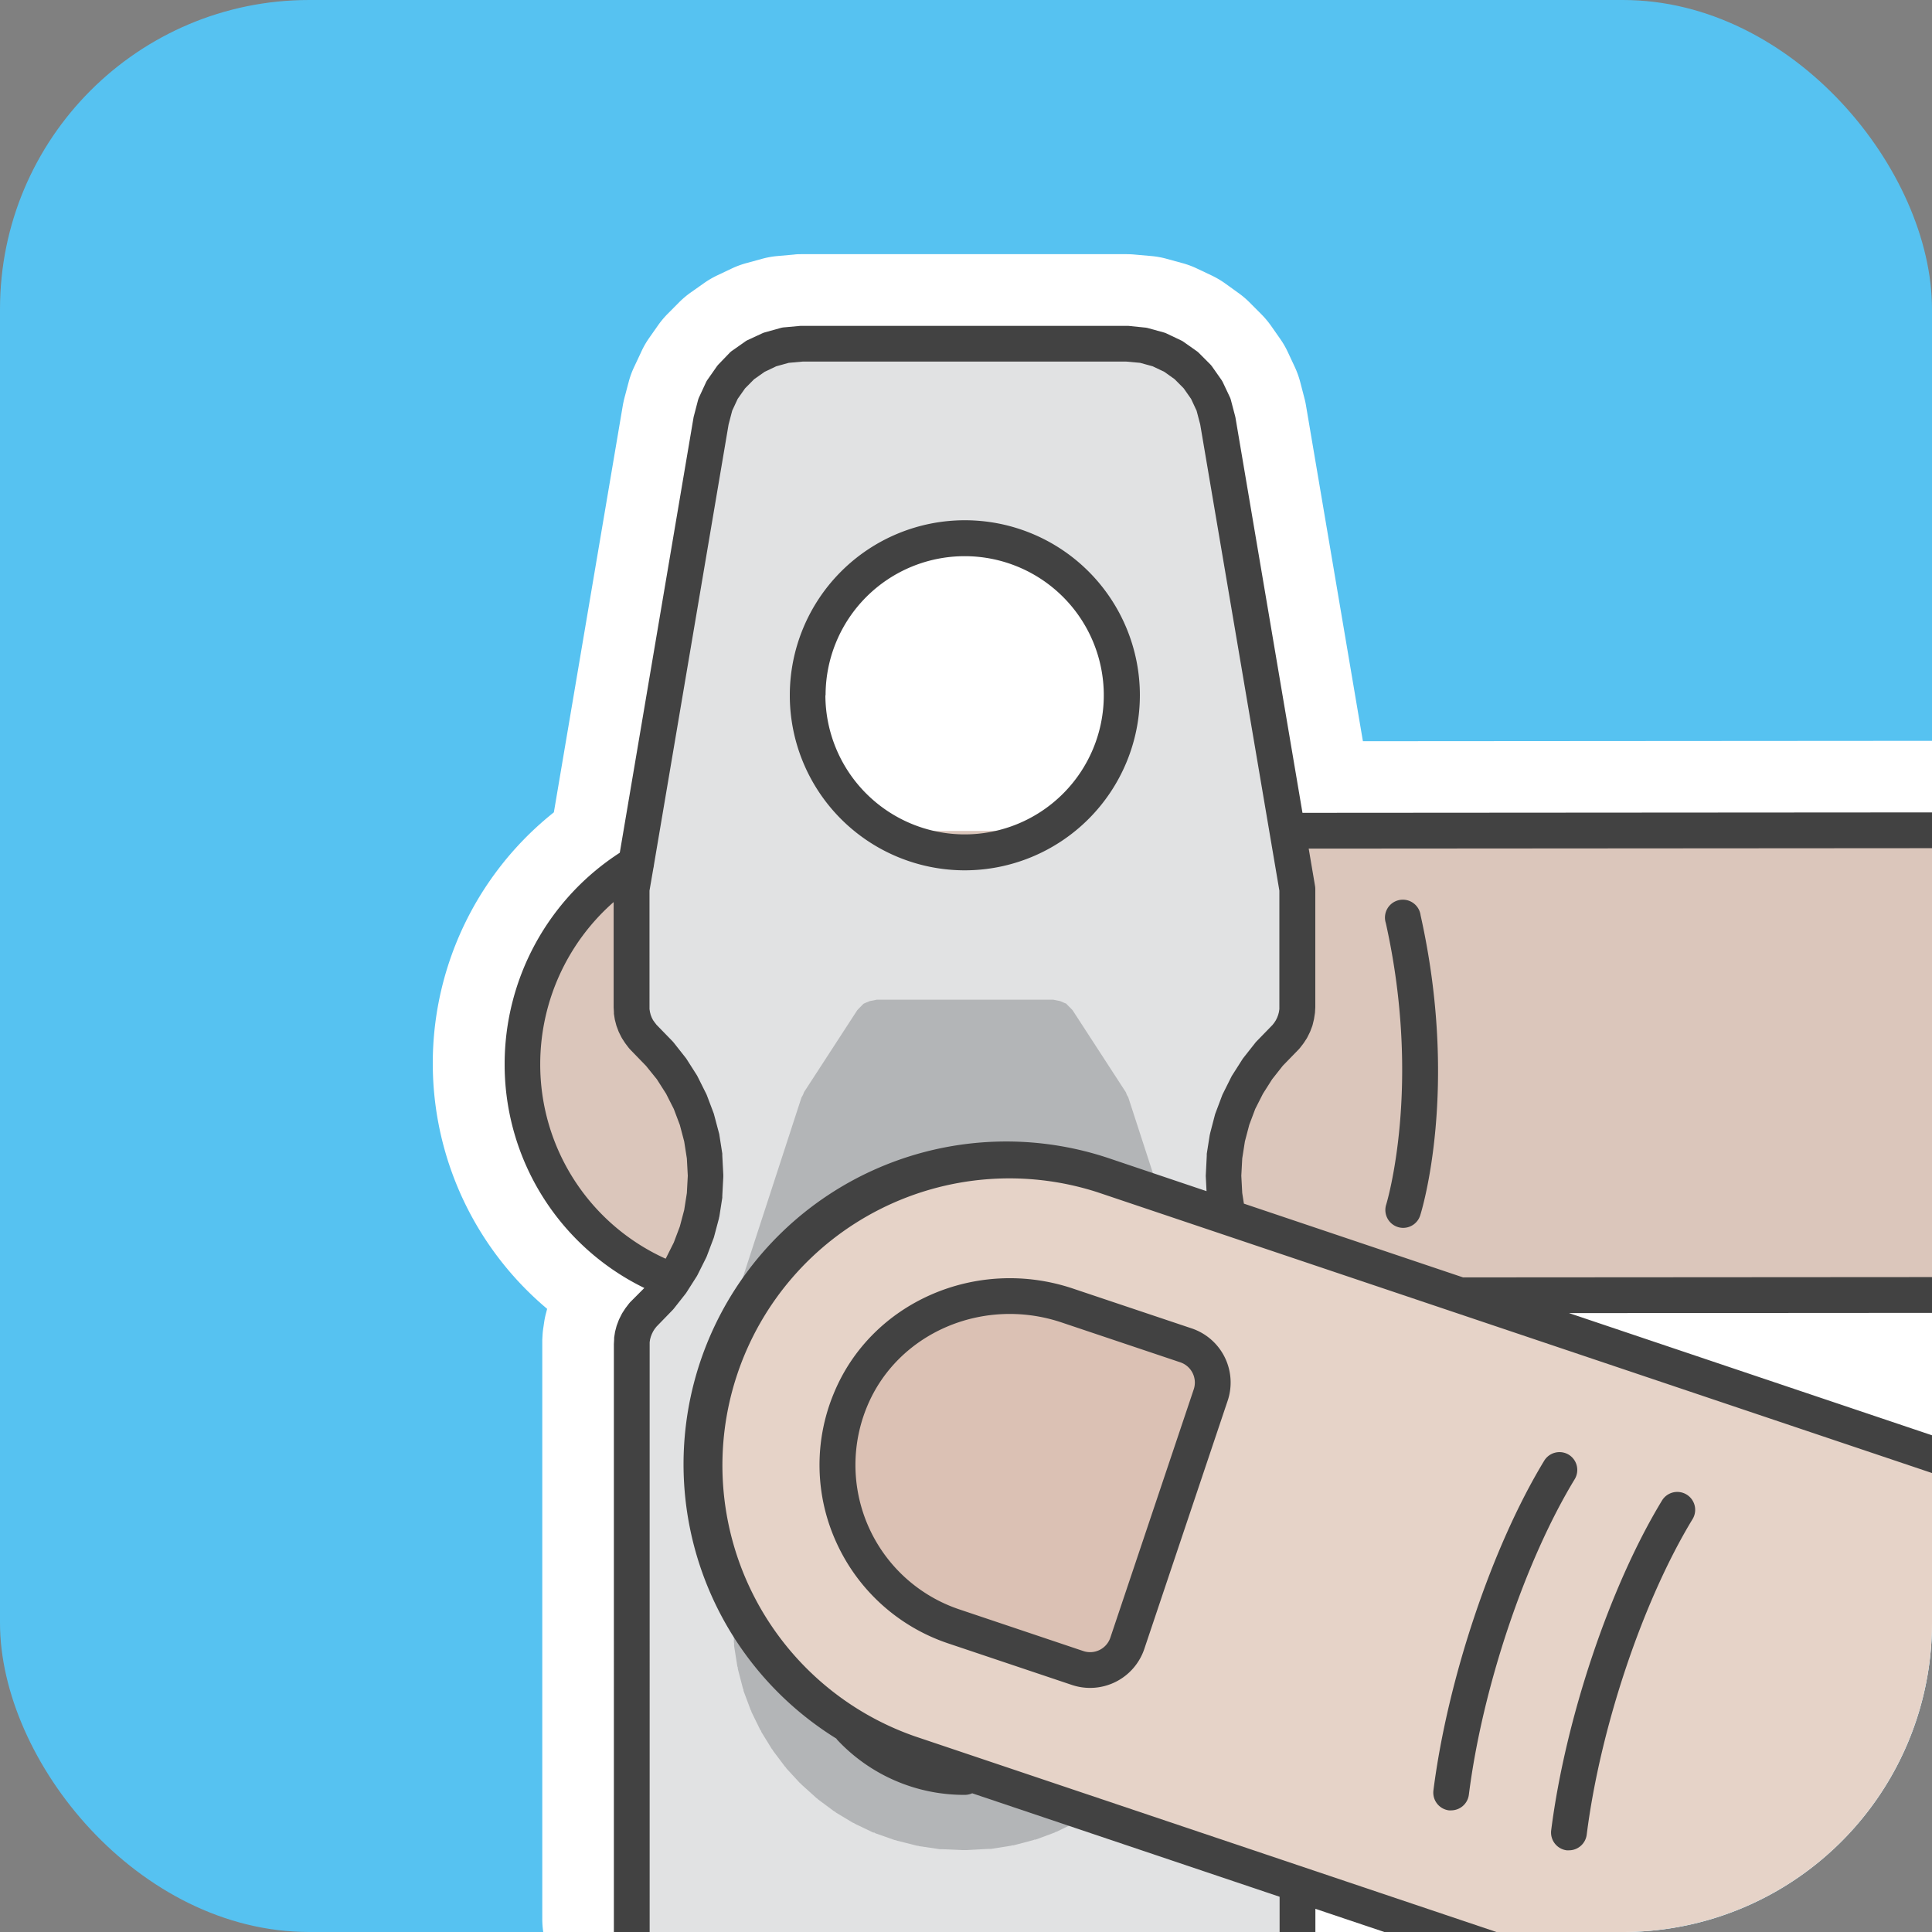 <svg xmlns="http://www.w3.org/2000/svg" viewBox="0 0 500 500">
    <rect x="0" y="0" width="500" height="500" fill="#808080" stroke="none"/>
    <rect width="500" height="500" rx="80" fill="#56c2f1"/>
    <path d="M500 191.73l-147.28.1L338 105a19.79 19.79 0 00-.43-2l-1.08-4.15a23.2 23.2 0 00-1.43-3.94l-1.78-3.81a22.72 22.72 0 00-2-3.45l-2.38-3.4a23.89 23.89 0 00-2.54-3l-2.91-2.92a22.43 22.43 0 00-3.08-2.6L317 73.3a23.71 23.71 0 00-3.41-2l-3.74-1.77a22.26 22.26 0 00-3.8-1.42L302 67a22.42 22.42 0 00-4.07-.74l-4.28-.38a23.9 23.9 0 00-2.07-.1h-84.07c-.67 0-1.33 0-2 .1l-4.28.38a22.42 22.42 0 00-4.07.74l-4.06 1.11a23.33 23.33 0 00-3.79 1.41l-3.75 1.78a23.23 23.23 0 00-3.4 2l-3.36 2.37a22.85 22.85 0 00-3.1 2.62l-2.9 2.92a23.2 23.2 0 00-2.51 3l-2.38 3.39a22 22 0 00-2 3.55L164.1 95a22.31 22.31 0 00-1.41 3.89L161.6 103c-.17.66-.31 1.33-.43 2l-17.83 105.23a83 83 0 00-1.74 128.5l-.26 1a20.56 20.56 0 00-.53 2.57l-.18 1.22a19.87 19.87 0 00-.22 2l-.07 1.23V496.6a23.76 23.76 0 00.25 3.4H420a80 80 0 0080-80z" fill="#fff" id="circuit-touch_white"/>
    <g>
        <path d="M500 214.88l-304.74.2a60.13 60.13 0 00.09 120.26l304.65-.2z" fill="#dbc6bb"/>
        <path d="M335.73 500V348.13l-.06-1.23-.19-1.22-.33-1.17-.43-1.15-.54-1.1-.66-1-.75-1-4.32-4.46-3.06-3.87-2.62-4.14-2.18-4.38-1.72-4.59-1.26-4.73-.76-4.86-.26-4.95.26-5 .76-4.88 1.25-4.74 1.72-4.57 2.18-4.37 2.63-4.14 3.06-3.86 4.32-4.47.77-1 .65-1 .54-1.09.44-1.15.31-1.18.19-1.22.06-1.23v-30.27l-20.56-121.24-1.09-4.15-1.78-3.81-2.37-3.4-2.93-2.92-3.36-2.37-3.75-1.78-4.05-1.11-4.29-.39h-84l-4.28.39-4.06 1.11-3.74 1.78-3.37 2.37-2.9 2.92-2.38 3.4-1.78 3.81-1.04 4.15-20.55 121.24v30.32l.07 1.23.18 1.22.32 1.18.43 1.15.56 1.09.64 1 .77 1 4.32 4.47 3 3.86 2.63 4.14 2.19 4.37 1.73 4.58 1.25 4.74.76 4.87.26 5-.26 4.95-.76 4.86-1.25 4.73-1.73 4.59-2.19 4.38-2.63 4.14-3 3.87-4.32 4.46-.77 1-.64 1-.56 1.1-.43 1.15-.32 1.17-.18 1.22-.07 1.23V500m86.2-40.12a40.68 40.68 0 1140.67-40.68 40.67 40.67 0 01-40.67 40.68m0-239.27a40.68 40.68 0 1140.67-40.67 40.67 40.67 0 01-40.67 40.67" fill="#e1e2e3"/>
        <path d="M309.53 338.85l-.2-1-.12-.9L292 284l-.38-.67-.19-.5-.1-.22-13.75-21.17-.41-.43-.86-.86-.37-.4-.57-.24-1-.43-1.23-.25-.58-.11H226.9l-.55.12-1.28.25-1 .41-.59.27-.39.39-.82.84-.42.45-13.76 21.18-.28.72-.39.69-17.27 53-.1.91-.12.66-.07.3v56.4l.07 23.89v5.84l.05.2v.7l.85 5.33.11.3v.29l1.34 5.15.14.3v.28l1.84 4.91.16.3.06.25 2.29 4.68.17.17.1.33 2.72 4.42.18.19.13.26 3.11 4.13.19.16.16.28 3.5 3.8.23.15.18.23 3.83 3.46.24.16.14.14.05.06 4.15 3.08.29.15.19.18 4.45 2.67.24.07.27.19 4.72 2.26h.26l.28.18 5 1.76.33.05.24.1 5.16 1.3.4.05.19.07 5.35.79h.6l5.18.23h1l5.64-.3h.8l5.28-.84.21-.09h.37l5.16-1.36.25-.12h.32l4.88-1.81.27-.17.25-.05 4.67-2.28.29-.21.23-.05 4.4-2.73.17-.16.29-.15 4.13-3.12.18-.18.26-.17 3.8-3.49.16-.25.22-.15 3.46-3.85.31-.27.2-.15 3.06-4.16.12-.28.16-.17 2.68-4.46.1-.28.18-.25.82-1.7 1.4-3v-.24l.18-.29 1.78-4.95v-.29l.08-.19.05-.1 1.32-5.15v-.27l.08-.3.81-5.36v-.29l.08-.31.26-5.92v-.25zm-59.88 121a40.68 40.68 0 1140.67-40.68 40.67 40.67 0 01-40.67 40.71z" fill="#b3b5b7"/>
        <path d="M500 376.34l-214.48-72.19a78.9 78.9 0 00-50.23 149.59L372.72 500H420a80 80 0 0080-80z" fill="#e6d3c8"/>
        <path d="M246.78 420.89a44 44 0 01-26.71-58.51c8.89-21.71 33.93-32 56.17-24.5l30.7 10.3a10.16 10.16 0 016.39 12.82l-21.58 64.26a10.14 10.14 0 01-12.84 6.39z" fill="#dbc1b4"/>
    </g>
    <g>
        <path fill="#424242" d="M295 179.94a45.3 45.3 0 10-45.3 45.3 45.36 45.36 0 0045.3-45.3zm-81.34 0a36 36 0 1136 36 36.08 36.08 0 01-36.05-36zm94.75 163.85l-30.7-10.3c-25-8.41-52.25 3.51-61.93 27.13a48.27 48.27 0 00.76 38.76 48.82 48.82 0 0028.76 25.9l32.13 10.79a14.81 14.81 0 0018.71-9.31l21.58-64.26a14.78 14.78 0 00-9.31-18.71zm.53 15.77l-21.58 64.25a5.52 5.52 0 01-7 3.48l-32.11-10.79a39.43 39.43 0 01-23.9-52.37c7.83-19.12 30-28.73 50.42-21.87l30.7 10.31a5.53 5.53 0 013.47 6.99zM406 376.48a4.63 4.63 0 00-6.36 1.55c-13.51 22.24-25 56.52-28.67 85.32a4.63 4.63 0 004 5.17 3.9 3.9 0 00.59 0 4.63 4.63 0 004.58-4.05c3.49-27.62 14.5-60.44 27.4-81.67a4.63 4.63 0 00-1.54-6.32zm-.53 102.38a5.63 5.63 0 00.58 0 4.64 4.64 0 004.59-4.05c3.49-27.62 14.5-60.44 27.4-81.67a4.63 4.63 0 10-7.92-4.8c-13.51 22.24-25 56.52-28.67 85.31a4.64 4.64 0 004.02 5.21zm-43.73-161.31a4.5 4.5 0 001.4.22 4.63 4.63 0 004.41-3.23c.42-1.32 10.11-32.83.1-77.65a4.63 4.63 0 10-9 2c9.42 42.25.19 72.55.1 72.84a4.63 4.63 0 002.99 5.82z"/>
        <path fill="#424242" d="M500 371.45l-93.94-31.62 93.94-.06v-9.26l-121.36.08-56.72-19.09-.43-2.75-.24-4.47.24-4.48.69-4.41 1.13-4.29 1.55-4.12 2-3.94 2.37-3.73 2.76-3.5 4.17-4.29.3-.35.77-1c.1-.13.2-.27.29-.41l.65-1c.08-.14.16-.27.23-.42l.54-1.09c.07-.13.12-.26.18-.4l.43-1.14a3.22 3.22 0 00.16-.5L340 264a3.12 3.12 0 00.09-.44l.19-1.21a3.75 3.75 0 00.05-.47l.07-1.23v-30.54a4.9 4.9 0 00-.06-.77l-1.65-9.72 161.31-.11v-9.26l-162.92.11-17.34-102.27-.09-.4-1.09-4.14a4.11 4.11 0 00-.28-.79L316.5 99a5.3 5.3 0 00-.4-.7l-2.38-3.39a4.92 4.92 0 00-.5-.61l-2.91-2.92a4.3 4.3 0 00-.61-.52l-3.37-2.37a3.57 3.57 0 00-.68-.4l-3.74-1.78a4.93 4.93 0 00-.76-.28l-4.06-1.12a4.43 4.43 0 00-.81-.14l-4.28-.44h-84.81l-4.28.39a4.43 4.43 0 00-.81.14L198 86a4.93 4.93 0 00-.76.28L193.52 88a3.91 3.91 0 00-.68.4l-3.37 2.37a4.38 4.38 0 00-.62.52L186 94.25a5.68 5.68 0 00-.5.6l-2.38 3.4a4.13 4.13 0 00-.41.7l-1.77 3.82a5.2 5.2 0 00-.29.78l-1.08 4.14a3.24 3.24 0 00-.09.4l-19.08 112.6a65.13 65.13 0 00-29.8 54.58 64.35 64.35 0 0036.15 58.06l-3.66 3.67-.31.36-.76 1c-.1.12-.19.26-.28.39l-.65 1c-.08.13-.15.26-.22.39l-.55 1.1c-.07.14-.14.29-.2.44l-.43 1.15a3.26 3.26 0 00-.15.44l-.31 1.18a4.59 4.59 0 00-.1.51l-.19 1.22v.42l-.07 1.23V500h9.26V347.38l.11-.75.19-.7.27-.7.34-.69.4-.63.46-.58 4.16-4.29c.12-.12.22-.24.32-.36l3.05-3.87a3.39 3.39 0 00.27-.39l2.63-4.13c.08-.14.16-.28.23-.42l2.19-4.38c.07-.14.13-.29.19-.44l1.73-4.58a3.88 3.88 0 00.14-.45l1.26-4.73c0-.16.07-.31.1-.47l.76-4.86v-.48l.26-4.94v-.49l-.26-5v-.48l-.76-4.86c0-.16-.06-.32-.1-.47l-1.26-4.74a3.5 3.5 0 00-.14-.46l-1.73-4.57c-.06-.15-.12-.29-.19-.43l-2.19-4.38c-.07-.14-.15-.28-.23-.42l-2.63-4.13c-.08-.13-.18-.26-.27-.38l-3.05-3.87-.31-.36-4.17-4.29-.45-.58-.45-.63-.35-.69-.26-.69-.18-.71-.12-.75V230.5l1-5.8a3.9 3.9 0 00.13-.76l19.34-114.1.93-3.55 1.42-3.06 1.92-2.73 2.34-2.36 2.71-1.91 3-1.43 3.26-.9 3.67-.33h83.57l3.67.33 3.27.9 3 1.43 2.68 1.91 2.33 2.35 1.92 2.74 1.43 3.07.93 3.54L331.1 230.5v30.68l-.12.76-.19.71-.26.7-.34.69-.4.62-.46.59-4.17 4.29c-.11.12-.21.23-.31.36l-3.05 3.87a3.28 3.28 0 00-.27.38l-2.63 4.13a4.49 4.49 0 00-.24.42l-2.18 4.37a4 4 0 00-.19.43l-1.72 4.57a4.11 4.11 0 00-.15.46l-1.24 4.75c0 .15-.07.3-.1.45l-.77 4.87v.49l-.25 5a3.84 3.84 0 000 .48l.19 3.7-25.25-8.51a83.52 83.52 0 00-70.56 150.18 3.07 3.07 0 00.27.36 44.9 44.9 0 0033 14.21 4.61 4.61 0 001.89-.41l79.56 26.78V500h9.26v-6l17.85 6h29l-150.5-50.64A74.27 74.27 0 01284 308.54l216 72.68zm-330-92.13l2.38 3.73 2 3.95 1.56 4.13 1.13 4.28.69 4.4.24 4.48-.24 4.47-.69 4.39-1.13 4.27-1.56 4.14-2 4-.12.19a55.16 55.16 0 01-32.45-50.45 55.85 55.85 0 0119-41.85v27.26l.07 1.24v.42l.19 1.21a4 4 0 00.1.5l.31 1.19a4 4 0 00.15.45l.43 1.15c.06.15.13.3.2.44l.55 1.1.21.37.65 1c.09.14.19.28.29.41l.76 1 .31.36 4.16 4.29z"/>
    </g>
</svg>
